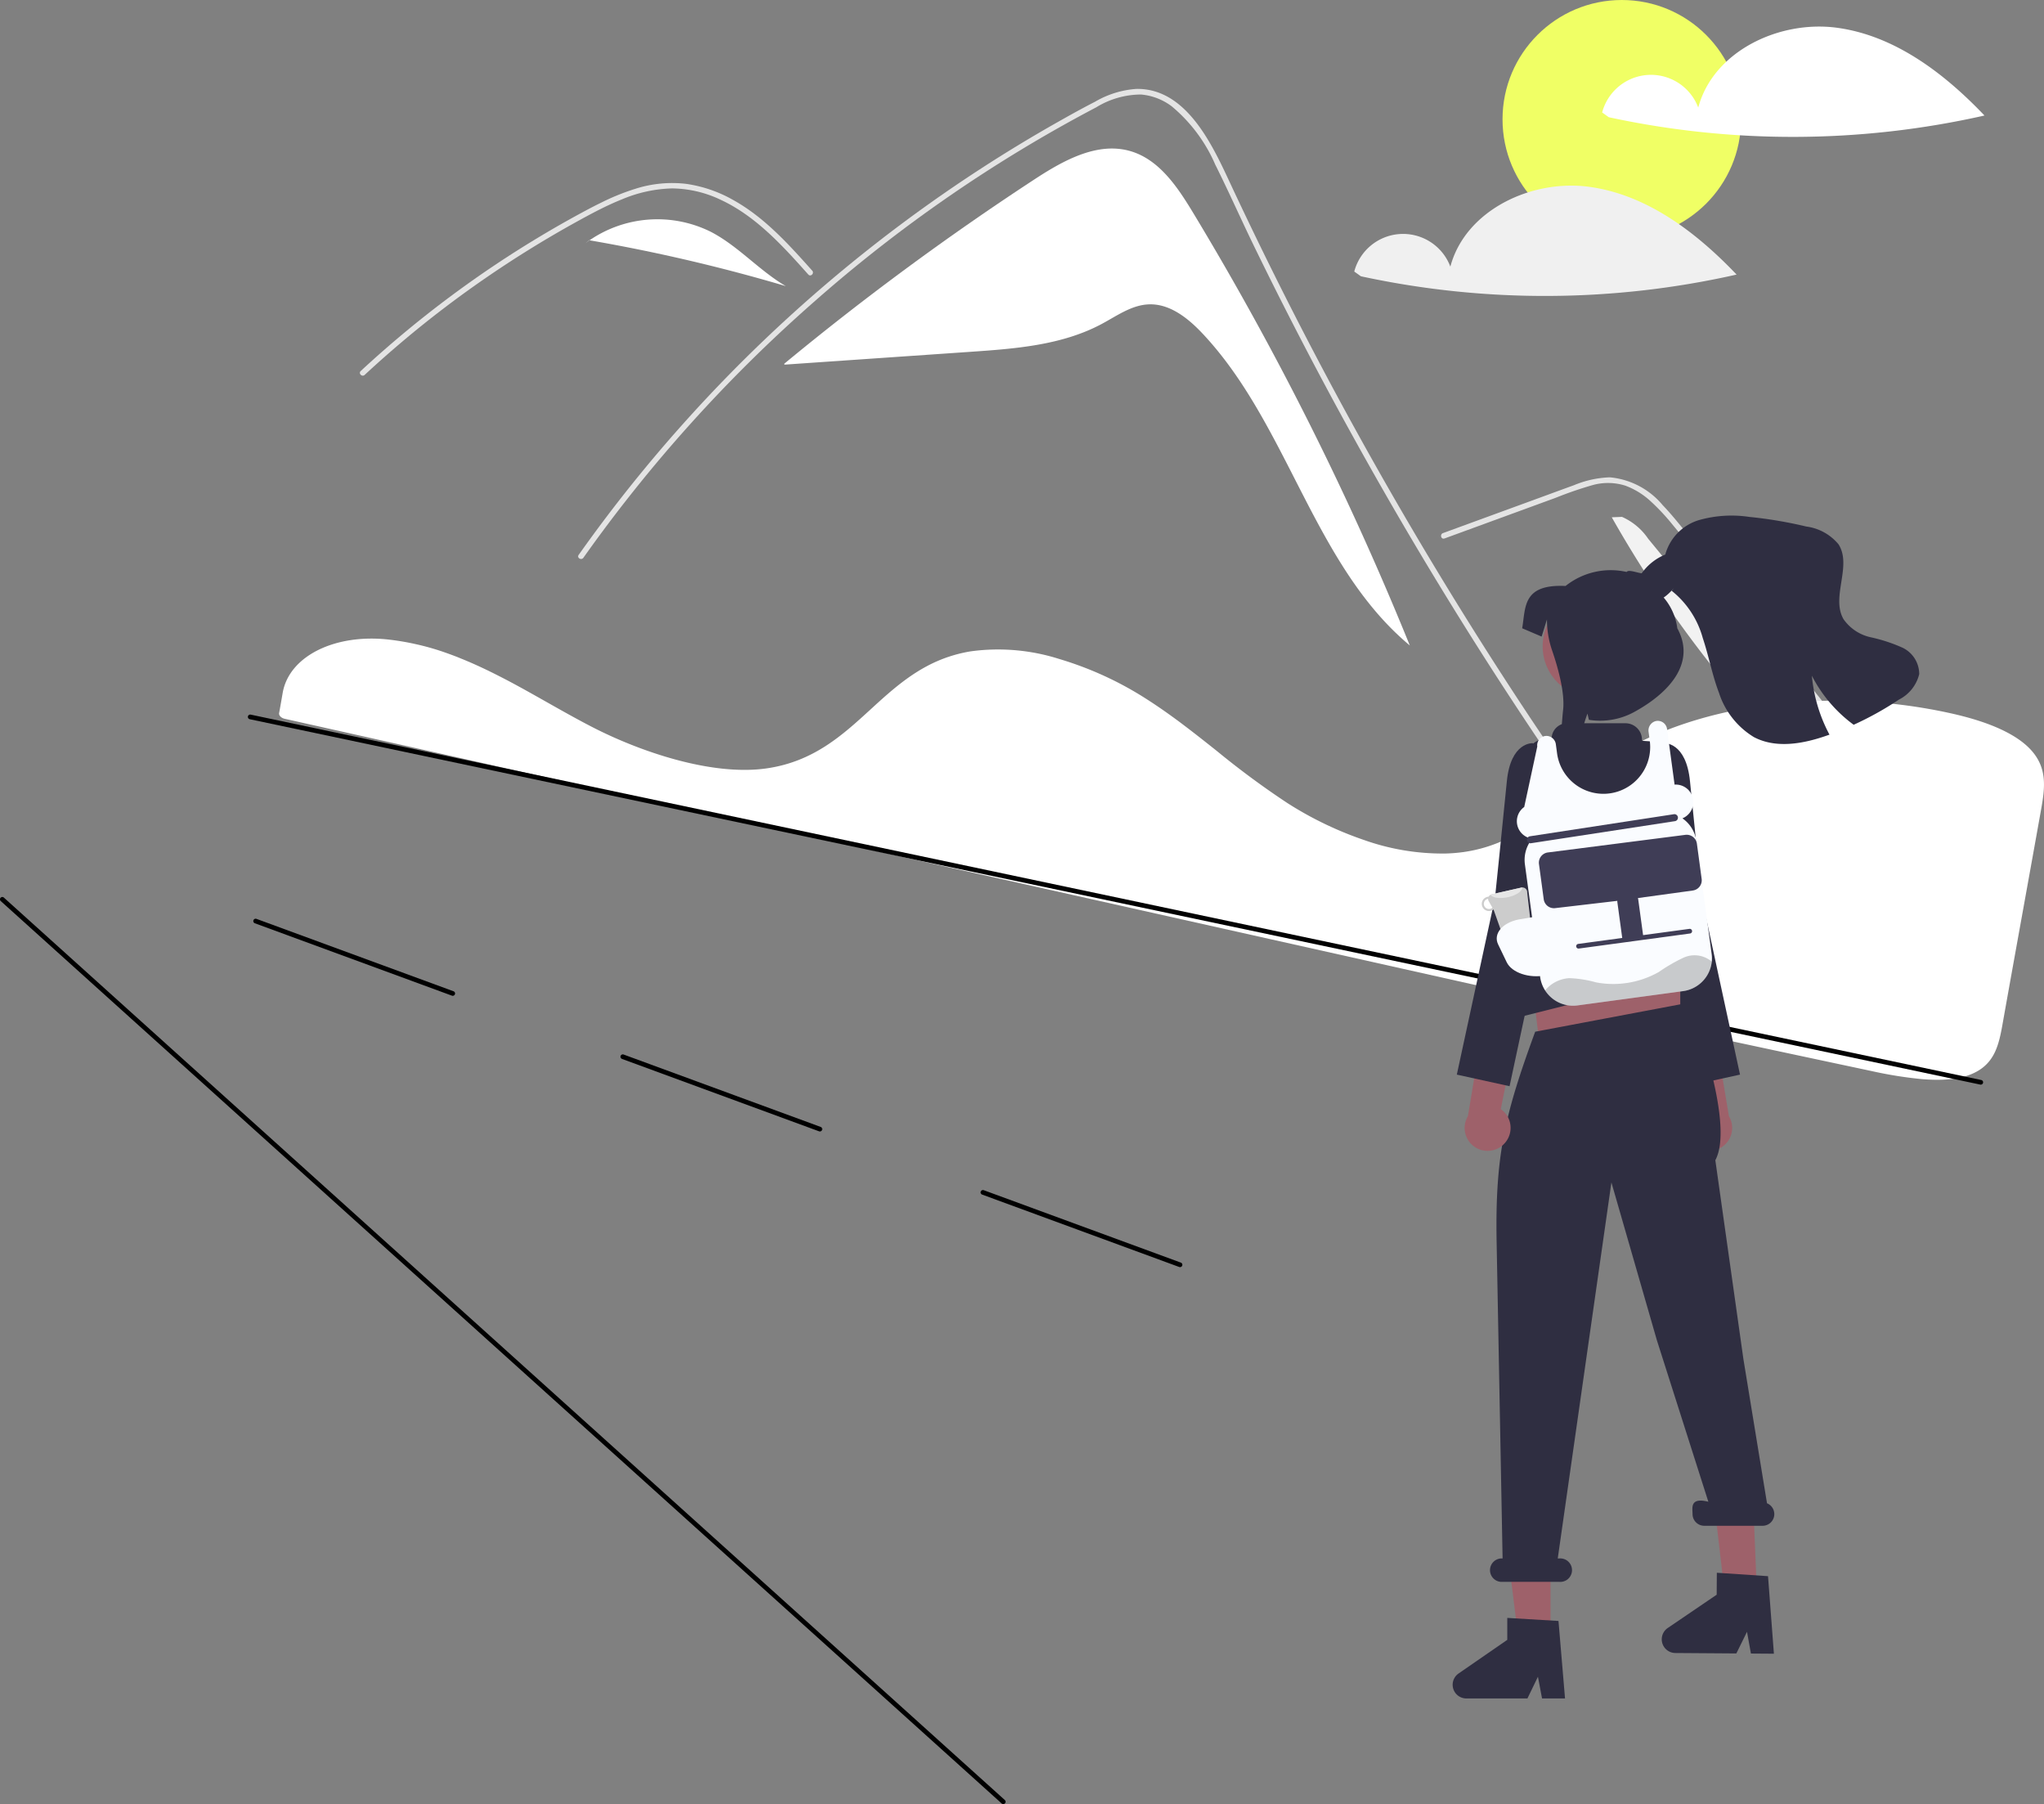 <svg xmlns="http://www.w3.org/2000/svg" width="208.975" height="184.409" viewBox="0 0 208.975 184.409">
  <rect x="0" y="0" width="208.975" height="184.409" fill="#808080" stroke="none"/>
  <g id="Gruppe_509" data-name="Gruppe 509" transform="translate(0)">
    <path id="Pfad_2207" data-name="Pfad 2207" d="M540.141,134.377c-1.581-2.614-3.454-5.405-6.387-6.259-3.4-.988-6.886.975-9.846,2.913a286.884,286.884,0,0,0-25.534,18.813l.009.1,19.053-1.314c4.589-.316,9.335-.677,13.39-2.847,1.539-.824,3.039-1.924,4.782-2,2.167-.1,4.055,1.418,5.54,3,8.781,9.351,11.322,23.65,21.173,31.865A312.61,312.61,0,0,0,540.141,134.377Z" transform="translate(-418.185 -112.671)" fill="#fff"/>
    <path id="Pfad_2208" data-name="Pfad 2208" d="M527.012,194.269c-.971-1.226-1.368-1.513-2.326-2.751q-11.7-15.131-21.992-31.283-6.991-10.97-13.289-22.362-3-5.416-5.832-10.916-2.2-4.265-4.3-8.581c-.4-.822-.789-1.647-1.177-2.475-.913-1.946-1.808-3.9-2.77-5.821a16.011,16.011,0,0,0-4.442-5.951,6.061,6.061,0,0,0-3.157-1.215,8.807,8.807,0,0,0-4.57,1.309,147.124,147.124,0,0,0-28.929,19.949,150.6,150.6,0,0,0-23.5,26.09c-.208.3-.7.013-.489-.285q1.239-1.751,2.526-3.465a151.439,151.439,0,0,1,38.663-36.063q3.761-2.437,7.663-4.646c1.311-.743,2.628-1.476,3.967-2.163a9.668,9.668,0,0,1,4.208-1.3c5.1-.079,7.748,5.7,9.564,9.592q.856,1.836,1.732,3.661,3.313,6.929,6.881,13.731,2.2,4.2,4.5,8.351Q497.092,150.6,505.145,163c7.111,10.952,14.166,20.627,22.267,30.869C527.635,194.152,527.236,194.556,527.012,194.269Z" transform="translate(-351.08 -93.253)" fill="#e4e4e4"/>
    <path id="Pfad_2209" data-name="Pfad 2209" d="M362.719,151.95c-.3-.331-.591-.661-.89-.992-2.354-2.6-4.88-5.177-8.113-6.669a11.771,11.771,0,0,0-4.931-1.143,14.075,14.075,0,0,0-5.12,1.117c-.771.308-1.525.657-2.267,1.03-.848.427-1.681.882-2.511,1.341q-2.335,1.292-4.61,2.7-4.526,2.8-8.768,6.021-2.2,1.672-4.308,3.454-1.961,1.655-3.843,3.4c-.268.247-.669-.153-.4-.4.331-.308.665-.614,1-.916q1.417-1.281,2.879-2.513,2.667-2.25,5.471-4.327,4.361-3.231,9.023-6.023,2.329-1.394,4.723-2.671c.482-.257.969-.508,1.462-.746a23.31,23.31,0,0,1,3.476-1.415,12.366,12.366,0,0,1,5.25-.516,13.67,13.67,0,0,1,4.844,1.676c3.174,1.774,5.636,4.517,8.031,7.195C363.361,151.82,362.962,152.222,362.719,151.95Z" transform="translate(-280.076 -123.887)" fill="#e4e4e4"/>
    <path id="Pfad_2210" data-name="Pfad 2210" d="M779.55,274.677l7.606-2.782,3.776-1.381a38.6,38.6,0,0,1,3.728-1.284,5.881,5.881,0,0,1,3.374.043,7.777,7.777,0,0,1,2.632,1.631,21.371,21.371,0,0,1,2.159,2.305c.822.988,1.632,1.987,2.446,2.982q5.037,6.16,10.008,12.374t9.876,12.48q4.917,6.282,9.766,12.616l1.187,1.553c.218.286.711,0,.49-.286q-4.885-6.4-9.838-12.744-4.965-6.361-10-12.668t-10.135-12.559q-1.271-1.557-2.546-3.112c-.717-.874-1.426-1.757-2.213-2.571a7.976,7.976,0,0,0-5.407-2.849,10.437,10.437,0,0,0-3.678.809c-1.271.46-2.54.929-3.81,1.393l-7.659,2.8-1.915.7c-.34.124-.193.672.151.547Z" transform="translate(-631.872 -219.634)" fill="#e4e4e4"/>
    <path id="Pfad_2211" data-name="Pfad 2211" d="M427.439,159.355a12.279,12.279,0,0,0-12.367.884,176.385,176.385,0,0,1,20.067,4.684C432.4,163.319,430.261,160.805,427.439,159.355Z" transform="translate(-354.8 -135.677)" fill="#fff"/>
    <path id="Pfad_2212" data-name="Pfad 2212" d="M412.546,167.059l-.744.6c.252-.212.513-.41.782-.6Z" transform="translate(-352.311 -142.503)" fill="#f2f2f2"/>
    <path id="Pfad_2213" data-name="Pfad 2213" d="M855.916,287.57a6.331,6.331,0,0,0-2.678-2.236l-1.046.041a118.594,118.594,0,0,0,31.587,36.112Z" transform="translate(-687.408 -232.5)" fill="#f2f2f2"/>
    <path id="Pfad_2214" data-name="Pfad 2214" d="M602.69,581.007a.244.244,0,0,1-.083-.015l-20.146-7.4a.239.239,0,0,1,.165-.449l20.146,7.4a.239.239,0,0,1-.082.464Z" transform="translate(-482.048 -451.485)"/>
    <path id="Pfad_2215" data-name="Pfad 2215" d="M448.689,523.007a.24.24,0,0,1-.082-.015l-20.146-7.4a.239.239,0,0,1,.165-.449l20.146,7.4a.239.239,0,0,1-.082.464Z" transform="translate(-364.868 -407.352)"/>
    <path id="Pfad_2216" data-name="Pfad 2216" d="M291.689,465.007a.238.238,0,0,1-.083-.015l-20.146-7.4a.239.239,0,0,1,.165-.449l20.146,7.4a.239.239,0,0,1-.082.464Z" transform="translate(-245.405 -363.219)"/>
    <path id="Pfad_2217" data-name="Pfad 2217" d="M296.3,337.933c-.84-.188-1.69-.336-2.53-.439l-.122-.015c-5.576-.664-10.283,1.664-10.949,5.414l-.118.679c-.074.429-.154.891-.249,1.4-.046.252.207.51.576.592l134.1,29.977c9.47,2.047,18.909,4.07,28.054,6.012a42.5,42.5,0,0,0,5.191.84c2.612.221,4.525-.07,5.848-.891h0c1.644-1.017,2.058-2.668,2.4-4.561.68-3.825,1.405-7.841,2.127-11.844.636-3.529,1.271-7.048,1.873-10.418.353-2,.546-3.794-.688-5.473-1.338-1.817-4.2-3.226-8.517-4.191l-.157-.035c-13.531-2.967-28.122-.61-36.307,5.865-.943.745-1.849,1.567-2.726,2.361a38,38,0,0,1-4.137,3.4,16,16,0,0,1-2.55,1.431c-.061.03-.131.061-.2.089-.169.076-.343.147-.51.207a14.831,14.831,0,0,1-3.026.812l-.1.015c-.078.013-.162.026-.246.035a16.334,16.334,0,0,1-1.788.141,24.054,24.054,0,0,1-8.366-1.406,36.279,36.279,0,0,1-7.789-3.766,86.939,86.939,0,0,1-7.207-5.323c-1-.793-2.03-1.612-3.067-2.4-.195-.149-.387-.294-.582-.441-1.27-.949-2.433-1.758-3.556-2.474a34.969,34.969,0,0,0-8.881-4.073,20.656,20.656,0,0,0-9.069-.783,14.481,14.481,0,0,0-2.212.543c-3.329,1.1-5.718,3.285-8.029,5.4-2.874,2.63-5.846,5.349-10.666,6.026-5.562.783-12.872-1.693-17.858-4.271-1.568-.811-3.119-1.687-4.619-2.535q-.909-.514-1.82-1.023c-1.194-.666-2.175-1.191-3.089-1.653l-.289-.147c-.161-.081-.322-.161-.486-.241-1.088-.535-2.11-.993-3.126-1.4l-.24-.1c-.483-.188-.937-.355-1.384-.511l-.179-.062A26.125,26.125,0,0,0,296.3,337.933Z" transform="translate(-253.794 -272.091)" fill="#fff"/>
    <path id="Pfad_2218" data-name="Pfad 2218" d="M446.145,407.68a.229.229,0,0,1-.05-.005L269.168,370.327a.239.239,0,0,1,.1-.468l176.927,37.348a.239.239,0,0,1-.049.473Z" transform="translate(-243.636 -296.812)"/>
    <circle id="Ellipse_220" data-name="Ellipse 220" cx="12.194" cy="12.194" r="12.194" transform="translate(153.616)" fill="#f0ff65"/>
    <path id="Pfad_2219" data-name="Pfad 2219" d="M872.094,75.838c-5.91-.8-12.656,2.4-14.188,8.159a5.163,5.163,0,0,0-9.825.5l.677.485a89.009,89.009,0,0,0,38.412-.174C883.059,80.492,878,76.637,872.094,75.838Z" transform="translate(-684.28 -73)" fill="#fff"/>
    <path id="Pfad_2220" data-name="Pfad 2220" d="M766.094,143.838c-5.909-.8-12.656,2.4-14.188,8.159a5.164,5.164,0,0,0-9.825.5l.677.485a89.008,89.008,0,0,0,38.412-.174C777.059,148.492,772,144.637,766.094,143.838Z" transform="translate(-603.624 -124.742)" fill="#f0f0f0"/>
    <path id="Pfad_2221" data-name="Pfad 2221" d="M876.08,483.364a2.333,2.333,0,0,1,.325-3.563l-3.715-18.455,4.1,1.317,2.974,17.85a2.346,2.346,0,0,1-3.686,2.851Z" transform="translate(-703.005 -366.429)" fill="#9e616a"/>
    <path id="Pfad_2222" data-name="Pfad 2222" d="M858.3,384.012l2.546-1.922s2.246-.159,2.644,3.891,1.214,11.943,1.214,11.943l3.9,18.042L863.2,417.15l-4.172-19.471-2.5-5.782Z" transform="translate(-690.708 -306.122)" fill="#2f2e41"/>
    <path id="Pfad_2223" data-name="Pfad 2223" d="M669.041,417.042,654.7,416.8l-1.2-9.8h15.541Z" transform="translate(-497.254 -309.69)" fill="#9e616a"/>
    <path id="Pfad_2224" data-name="Pfad 2224" d="M647.478,659.178h-3.311L642.591,646.4h4.888Z" transform="translate(-488.954 -491.855)" fill="#9e616a"/>
    <path id="Pfad_2225" data-name="Pfad 2225" d="M736.008,639.884l-3.312-.023-1.486-12.785,4.307.988Z" transform="translate(-556.385 -477.148)" fill="#9e616a"/>
    <path id="Pfad_2226" data-name="Pfad 2226" d="M663.126,366.915l.75,1.951-.15,1.951L649.04,375.9l.729-8.538,1.651-1.951Z" transform="translate(-493.861 -278.047)" fill="#ffb6b6"/>
    <circle id="Ellipse_221" data-name="Ellipse 221" cx="5.245" cy="5.245" r="5.245" transform="translate(157.719 60.82)" fill="#9e616a"/>
    <path id="Pfad_2227" data-name="Pfad 2227" d="M795.681,764.28h-2.35l-.42-2.219-1.074,2.219H785.6a1.4,1.4,0,0,1-.8-2.554l4.977-3.437v-2.243l5.235.313Z" transform="translate(-635.675 -590.669)" fill="#2f2e41"/>
    <path id="Pfad_2228" data-name="Pfad 2228" d="M885.028,745.015l-2.35-.017-.4-2.221-1.09,2.211-6.232-.044a1.4,1.4,0,0,1-.778-2.56l5-3.4.016-2.243,5.233.349Z" transform="translate(-703.667 -575.978)" fill="#2f2e41"/>
    <path id="Pfad_2229" data-name="Pfad 2229" d="M828.137,544.429,825.726,529.7l-2.869-20.323c2.1-3.9-2.63-16.019-2.63-16.019l-.668.032-15.115,2.852,0-.014c-3.092,8.432-4.116,12.6-3.946,21.577l.609,32.28h-.191a1.2,1.2,0,0,0,0,2.391H806.9a1.2,1.2,0,1,0,0-2.391h-.154l5.486-38.435,4.651,16.138,5.26,16.5c-1.913-.478-1.616.63-1.616,1.257a1.2,1.2,0,0,0,1.2,1.2H827.7a1.194,1.194,0,0,0,.441-2.3Z" transform="translate(-647.484 -390.784)" fill="#2f2e41"/>
    <path id="Pfad_2230" data-name="Pfad 2230" d="M824.69,402.831l-.478-4.782a.953.953,0,0,0-.862-.716c-.2-2.278-1.037-12.1-1.088-12.534l0-.018-.381-8.143a1.2,1.2,0,0,0-1.124-1.146l-2.013-.131a.107.107,0,0,1-.1-.107,1.693,1.693,0,0,0-1.693-1.693h-5.961a1.585,1.585,0,0,0-1.572,1.388.105.105,0,0,1-.107.095h0a2.832,2.832,0,0,0-2.849,2.349c-.815,4.742-2.448,15.5-1.641,21.485.281,2.083-.325.433-.431,2.176a1.283,1.283,0,0,0,.319.93.925.925,0,0,0-.557,1.175l-.1-.026a.957.957,0,0,0,1.161.694l18.315-4.617C824.031,399.081,824.819,403.343,824.69,402.831Z" transform="translate(-650.77 -299.633)" fill="#2f2e41"/>
    <path id="Pfad_2231" data-name="Pfad 2231" d="M793.294,483.364a2.334,2.334,0,0,0-.324-3.564l3.715-18.455-4.1,1.318-2.974,17.85a2.346,2.346,0,0,0,3.686,2.851Z" transform="translate(-639.533 -366.429)" fill="#9e616a"/>
    <path id="Pfad_2232" data-name="Pfad 2232" d="M796.257,384.012l-2.546-1.922s-2.246-.159-2.644,3.891-1.214,11.943-1.214,11.943l-3.9,18.042,5.392,1.184,4.172-19.471,2.5-5.782Z" transform="translate(-637.01 -306.122)" fill="#2f2e41"/>
    <path id="Pfad_2233" data-name="Pfad 2233" d="M864.717,293.519c.977.291,1.889-.527,2.569-1.3l-.242.287a9.334,9.334,0,0,1,3.177,4.82c.621,1.856.967,3.8,1.667,5.629a8.251,8.251,0,0,0,3.563,4.507c2.319,1.221,5.16.666,7.627-.215l.1-.035a15.718,15.718,0,0,1-1.8-6.023,14.292,14.292,0,0,0,4.273,5.013,32.787,32.787,0,0,0,4.634-2.577,3.963,3.963,0,0,0,2.067-2.6,2.99,2.99,0,0,0-1.731-2.712,16.467,16.467,0,0,0-3.235-1.057,4.583,4.583,0,0,1-2.77-1.844c-1.317-2.262.9-5.451-.514-7.656a5.142,5.142,0,0,0-3.3-1.819,43.671,43.671,0,0,0-5.814-.981,12.216,12.216,0,0,0-5.13.318,5.082,5.082,0,0,0-3.468,3.53,5.51,5.51,0,0,0-2.477,2.01A1.908,1.908,0,0,0,864.717,293.519Z" transform="translate(-696.135 -232.118)" fill="#2f2e41"/>
    <path id="Pfad_2234" data-name="Pfad 2234" d="M828.293,310.766a5.992,5.992,0,0,1,1.445,3.2c1.944,3.553-.836,6.6-4.389,8.548a7.279,7.279,0,0,1-4.65.811l-.149-.634-.2.572s-2.313,7.64-3.076,8.088c.29-1.36.621-7.655.782-8.982.223-1.806-.555-4.495-1.116-6.13a9.648,9.648,0,0,1-.528-3.132v-.047l-.546,1.755-1.989-.849c.37-2.123,0-4.532,4.436-4.323a7.4,7.4,0,0,1,6.248-1.433c.224-.346,1.516.3,1.889.12" transform="translate(-658.253 -249.746)" fill="#2f2e41"/>
    <path id="Pfad_2235" data-name="Pfad 2235" d="M831.546,397.168a3.4,3.4,0,0,1-2.922,2.988l-10.8,1.463A3.4,3.4,0,0,1,814,398.708l-1.557-11.51a3.39,3.39,0,0,1,.43-2.161l-.074-.559a1.791,1.791,0,0,1-.426-3.142l1.334-6.181a.957.957,0,0,1,.913-1.085.983.983,0,0,1,.988.868l.122.909a4.782,4.782,0,0,0,9.521-.636,4.947,4.947,0,0,0-.043-.648l-.12-.894a.992.992,0,0,1,.76-1.121.956.956,0,0,1,1.126.813l.772,5.69a1.791,1.791,0,0,1,.8,3.445,3.387,3.387,0,0,1,1.427,2.329l1.559,11.512A3.345,3.345,0,0,1,831.546,397.168Z" transform="translate(-656.539 -298.848)" fill="#fafcff"/>
    <path id="Pfad_2236" data-name="Pfad 2236" d="M815.9,415.083a.359.359,0,0,1,.307-.4l14.72-2.256a.359.359,0,1,1,.1.711l-14.72,2.256A.359.359,0,0,1,815.9,415.083Z" transform="translate(-659.787 -329.201)" fill="#3f3d56"/>
    <path id="Pfad_2237" data-name="Pfad 2237" d="M821.522,427.855l-.487-3.6a1.055,1.055,0,0,1,.9-1.187l14.059-1.8a1.055,1.055,0,0,1,1.187.9l.486,3.6a1.055,1.055,0,0,1-.9,1.187l-5.615.773a1.093,1.093,0,0,1,.028.117l.5,3.672,4.738-.641a.239.239,0,0,1,.064.474l-4.739.641-2.132.289-4.5.609a.239.239,0,0,1-.064-.474l4.5-.609-.5-3.672a1.011,1.011,0,0,1,0-.12l-6.335.741A1.055,1.055,0,0,1,821.522,427.855Z" transform="translate(-663.693 -335.931)" fill="#3f3d56"/>
    <path id="Pfad_2238" data-name="Pfad 2238" d="M265.55,540.571a.239.239,0,0,1-.16-.061L163.059,448.271a.239.239,0,1,1,.32-.355L265.71,540.155a.239.239,0,0,1-.16.417Z" transform="translate(-162.98 -356.163)"/>
    <path id="Pfad_2239" data-name="Pfad 2239" d="M801.256,444.286a.485.485,0,0,0-.514-.519.459.459,0,0,0-.077.009l-3.027.684a.5.5,0,0,0-.32.246.617.617,0,0,0-.131.019.735.735,0,0,0,.325,1.434.743.743,0,0,0,.3-.143l1.026,2.888a.482.482,0,0,0,.528.232l1.968-.445a.488.488,0,0,0,.376-.435Zm-3.79,1.669a.526.526,0,1,1-.234-1.026c.01,0,.019,0,.029,0a.493.493,0,0,0,.065.249l.375.655A.5.5,0,0,1,797.466,445.955Z" transform="translate(-645.118 -353.052)" fill="#ccc"/>
    <path id="Pfad_2240" data-name="Pfad 2240" d="M803.585,443.77c.029.383-.626.823-1.5,1-.806.165-1.528.05-1.731-.251a.457.457,0,0,1,.131-.053l3.027-.684A.459.459,0,0,1,803.585,443.77Z" transform="translate(-647.961 -353.055)" fill="#e6e6e6"/>
    <path id="Pfad_2241" data-name="Pfad 2241" d="M804.02,460.716l-.879-1.828c-.515-1.071.427-2.21,2.1-2.54L807.3,456l.862,6.025-.178.035C806.315,462.39,804.535,461.787,804.02,460.716Z" transform="translate(-649.978 -362.361)" fill="#fafcff"/>
    <g id="Gruppe_500" data-name="Gruppe 500" transform="translate(157.97 97.663)" opacity="0.2">
      <path id="Pfad_2242" data-name="Pfad 2242" d="M840.728,473.488a3.4,3.4,0,0,1-2.922,2.989l-10.8,1.463a3.4,3.4,0,0,1-3.316-1.535,3.471,3.471,0,0,1,2.477-1.253,11.644,11.644,0,0,1,2.735.433,9.466,9.466,0,0,0,6.415-1.064,17.412,17.412,0,0,1,2.532-1.466,2.723,2.723,0,0,1,2.8.342A.929.929,0,0,1,840.728,473.488Z" transform="translate(-823.69 -472.831)"/>
    </g>
  </g>
</svg>
